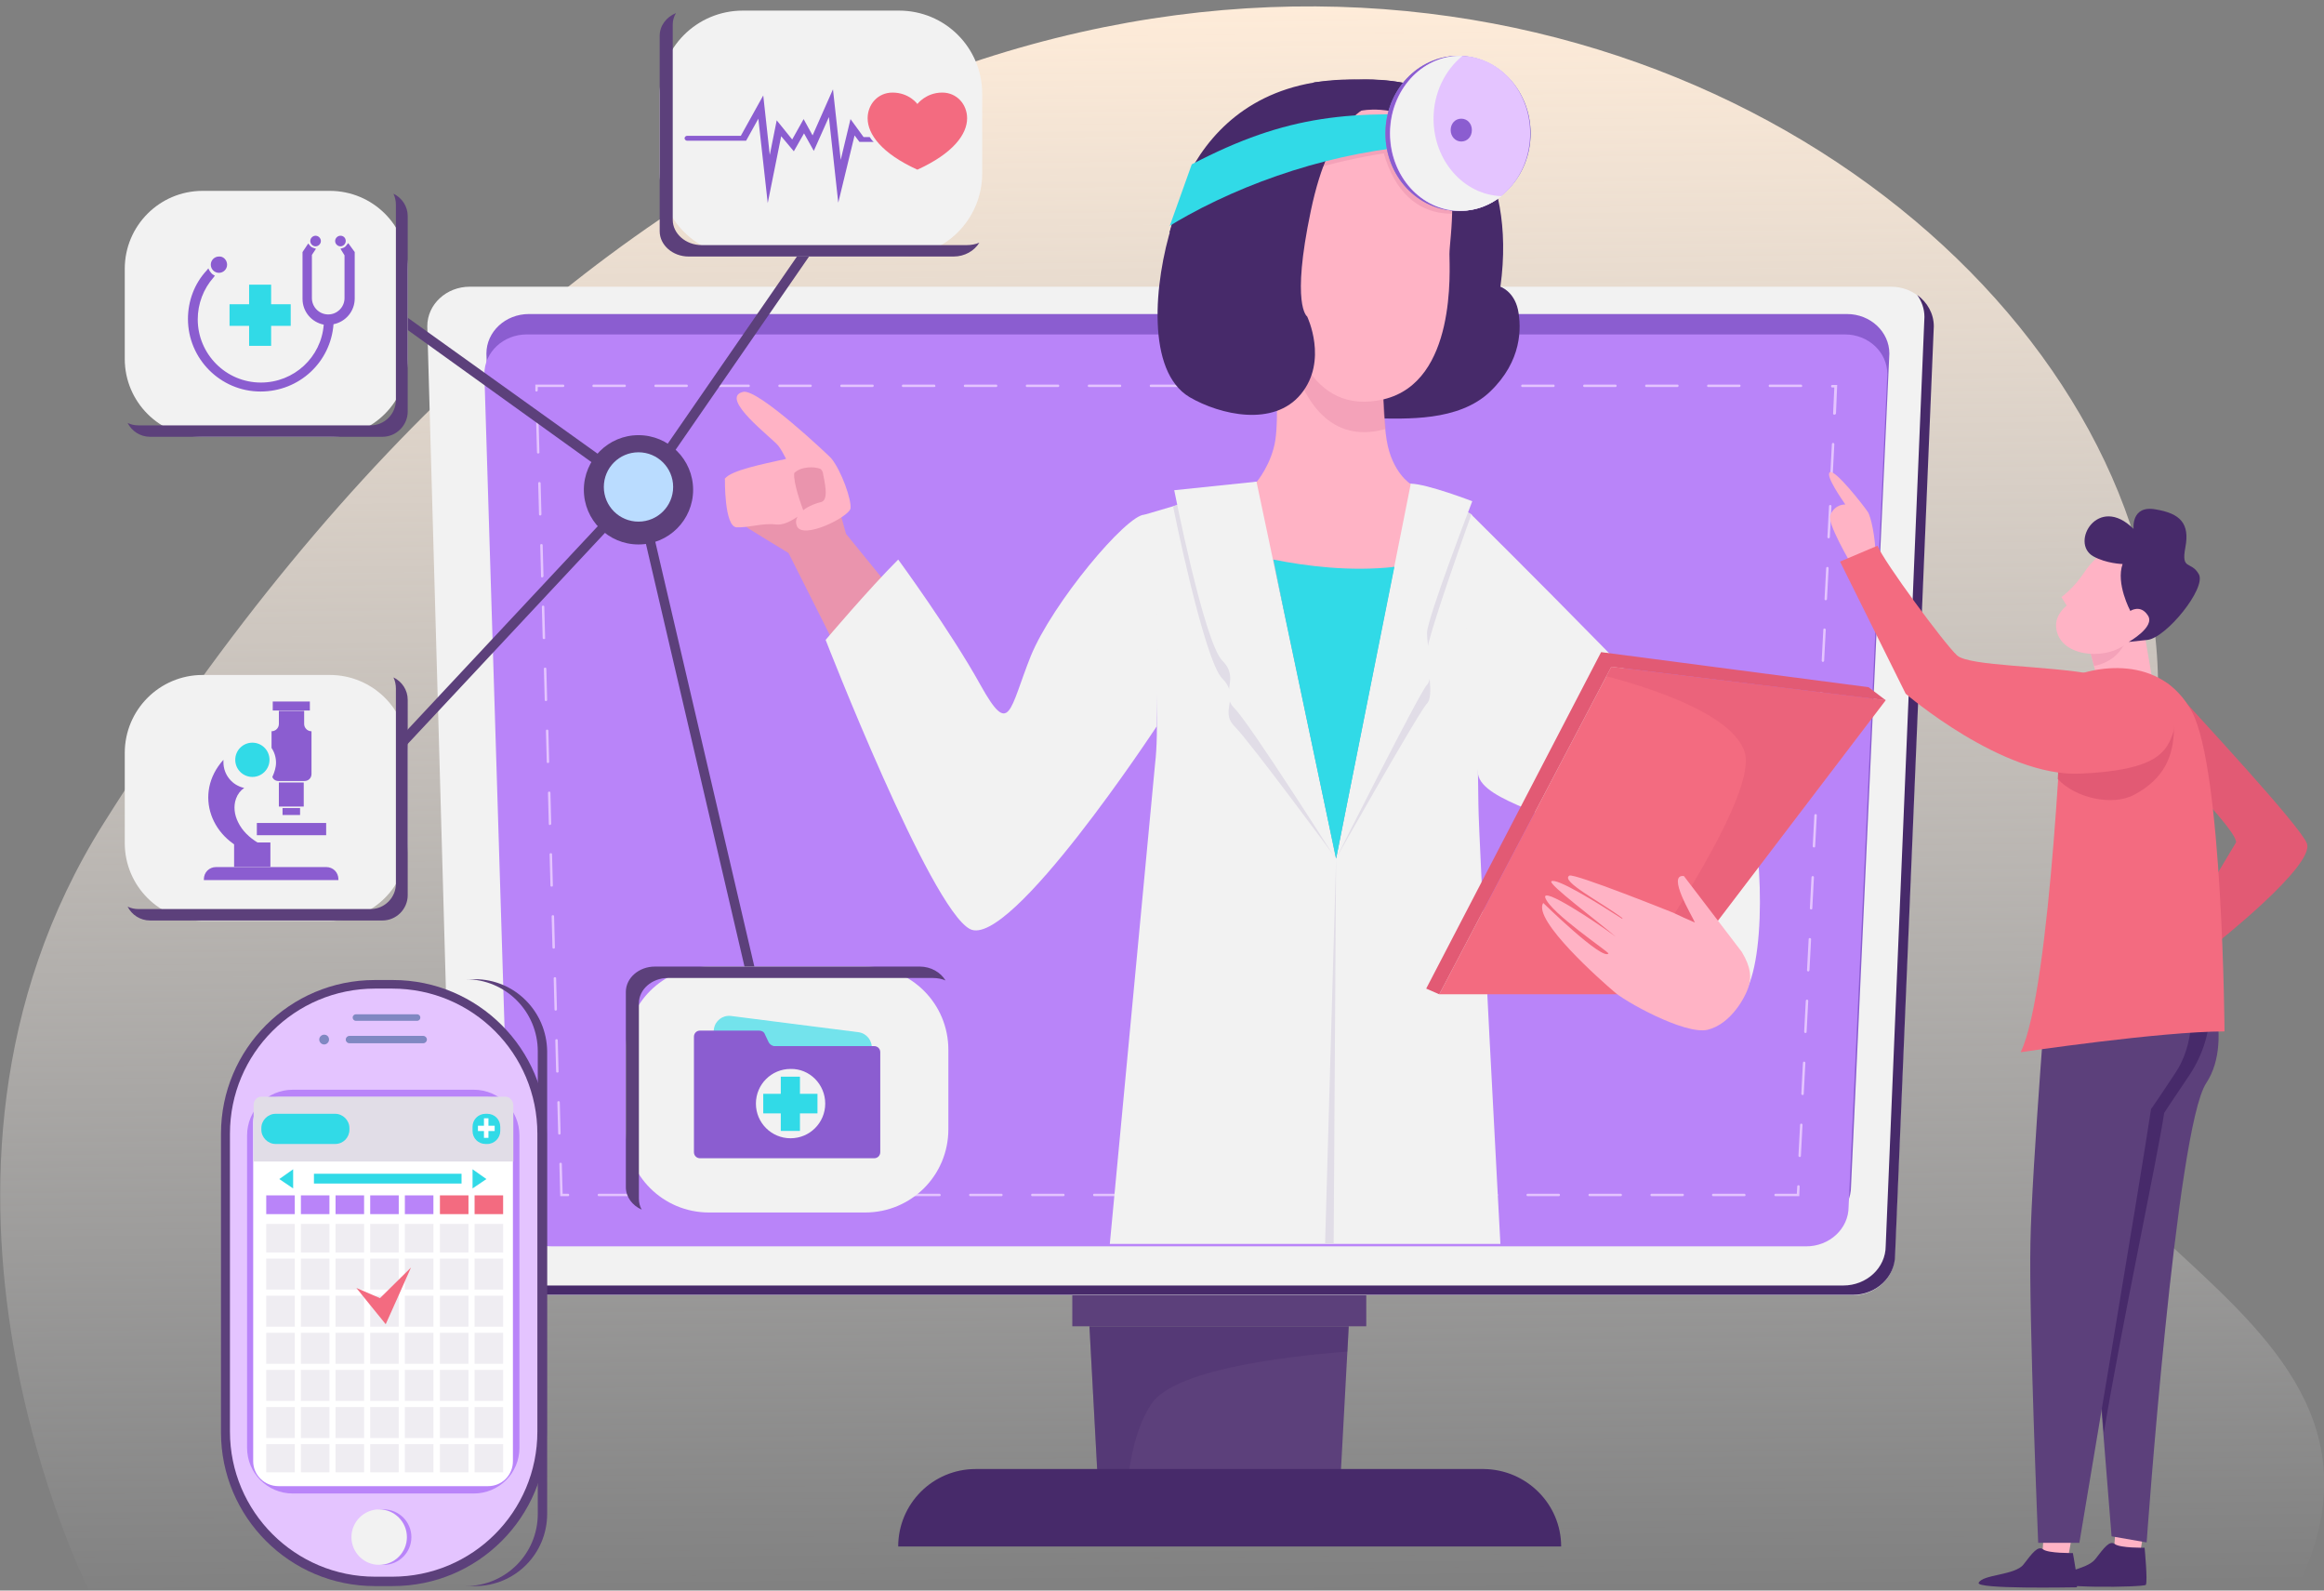 <?xml version="1.0" encoding="utf-8"?>
<!-- Generator: Adobe Illustrator 22.0.0, SVG Export Plug-In . SVG Version: 6.00 Build 0)  -->
<svg version="1.1" id="Layer_1" xmlns="http://www.w3.org/2000/svg" xmlns:xlink="http://www.w3.org/1999/xlink" x="0px" y="0px"
	 viewBox="0 0 570 390" style="enable-background:new 0 0 570 390;" xml:space="preserve">
<rect x="0" y="0" width="570" height="390" fill="#808080" stroke="none"/>
<style type="text/css">
	.st0{fill:url(#Path_4271_1_);}
	.st1{fill:#F2F2F2;}
	.st2{fill:#472A6A;}
	.st3{fill:#8B5DD0;}
	.st4{fill:#B984F9;}
	.st5{fill:#E4C4FF;}
	.st6{fill:#E1DDE7;}
	.st7{fill:#5C407B;}
	.st8{opacity:0.28;fill:#472A6A;}
	.st9{fill:#EA94AD;}
	.st10{fill:#FFB3C5;}
	.st11{fill:#31DAE7;}
	.st12{opacity:0.53;fill:#EA94AD;}
	.st13{fill:#8792CE;}
	.st14{fill:#EAE9F3;}
	.st15{fill:#BADCFF;}
	.st16{fill:#F36B80;}
	.st17{opacity:0.66;fill:#31DAE7;}
	.st18{opacity:0.44;fill:#E25A74;}
	.st19{fill:#E25A74;}
	.st20{fill:#8088C2;}
	.st21{fill:#FFFFFF;}
	.st22{opacity:0.5;fill:#E1DDE7;}
</style>
<g id="Group_4522" transform="translate(-216 -92.291)">
	
		<linearGradient id="Path_4271_1_" gradientUnits="userSpaceOnUse" x1="-456.315" y1="798.477" x2="-456.331" y2="799.477" gradientTransform="matrix(569.999 0 0 -390 260601.438 311890.219)">
		<stop  offset="0" style="stop-color:#FFFFFF;stop-opacity:0"/>
		<stop  offset="1" style="stop-color:#FFECD9"/>
	</linearGradient>
	<path id="Path_4271" class="st0" d="M238.5,483.7c0,0-52.4-101.6,2.9-189.5c238.8-379.6,589.8-132.5,484.8,30.4
		c-43.3,67.2,93,81.7,52.1,159.3L238.5,483.7z"/>
</g>
<g>
	<path class="st1" d="M454.4,317.6H121.6c-5.8,0-10.4-4.4-10.4-9.7L104.8,80c0-5.4,4.7-9.7,10.4-9.7h348.6c5.8,0,10.4,4.4,10.4,9.7
		l-9.5,227.8C464.8,313.2,460.1,317.6,454.4,317.6z"/>
	<path class="st2" d="M470.2,72.3c1.1,1.5,1.8,3.4,1.8,5.4l-9.5,227.8c0,5.4-4.7,9.7-10.4,9.7H119.3c-2.4,0-4.6-0.8-6.4-2
		c1.9,2.6,5.1,4.3,8.7,4.3h332.8c5.8,0,10.4-4.4,10.4-9.7L474.3,80C474.3,76.9,472.7,74.1,470.2,72.3z"/>
	<path class="st3" d="M125.6,290.9l-6.3-204.2c0-5.4,4.7-9.7,10.4-9.7H453c5.8,0,10.4,4.4,10.4,9.7L454,290.9
		c0,5.4-4.7,9.7-10.4,9.7H136C130.3,300.7,125.6,296.3,125.6,290.9z"/>
	<path class="st4" d="M125.1,295.9l-6.3-204.2c0-5.4,4.7-9.7,10.4-9.7h323.3c5.8,0,10.4,4.4,10.4,9.7l-9.5,204.2
		c0,5.4-4.7,9.7-10.4,9.7H135.5C129.8,305.7,125.1,301.3,125.1,295.9z"/>
	<g>
		<path class="st5" d="M441.3,293.3h-5.8c-0.2,0-0.3-0.1-0.3-0.3c0-0.2,0.1-0.3,0.3-0.3h5.2l0.1-1.8c0-0.2,0.2-0.3,0.3-0.3
			c0.2,0,0.3,0.2,0.3,0.3L441.3,293.3z M427.8,293.3h-7.6c-0.2,0-0.3-0.1-0.3-0.3c0-0.2,0.1-0.3,0.3-0.3h7.6c0.2,0,0.3,0.1,0.3,0.3
			C428.2,293.2,428,293.3,427.8,293.3z M412.7,293.3h-7.6c-0.2,0-0.3-0.1-0.3-0.3c0-0.2,0.1-0.3,0.3-0.3h7.6c0.2,0,0.3,0.1,0.3,0.3
			C413,293.2,412.8,293.3,412.7,293.3z M397.5,293.3h-7.6c-0.2,0-0.3-0.1-0.3-0.3c0-0.2,0.1-0.3,0.3-0.3h7.6c0.2,0,0.3,0.1,0.3,0.3
			C397.8,293.2,397.7,293.3,397.5,293.3z M382.3,293.3h-7.6c-0.2,0-0.3-0.1-0.3-0.3c0-0.2,0.1-0.3,0.3-0.3h7.6
			c0.2,0,0.3,0.1,0.3,0.3C382.6,293.2,382.5,293.3,382.3,293.3z M367.1,293.3h-7.6c-0.2,0-0.3-0.1-0.3-0.3c0-0.2,0.1-0.3,0.3-0.3
			h7.6c0.2,0,0.3,0.1,0.3,0.3C367.4,293.2,367.3,293.3,367.1,293.3z M351.9,293.3h-7.6c-0.2,0-0.3-0.1-0.3-0.3
			c0-0.2,0.1-0.3,0.3-0.3h7.6c0.2,0,0.3,0.1,0.3,0.3C352.2,293.2,352.1,293.3,351.9,293.3z M336.7,293.3h-7.6
			c-0.2,0-0.3-0.1-0.3-0.3c0-0.2,0.1-0.3,0.3-0.3h7.6c0.2,0,0.3,0.1,0.3,0.3C337,293.2,336.9,293.3,336.7,293.3z M321.5,293.3H314
			c-0.2,0-0.3-0.1-0.3-0.3c0-0.2,0.1-0.3,0.3-0.3h7.6c0.2,0,0.3,0.1,0.3,0.3C321.9,293.2,321.7,293.3,321.5,293.3z M306.4,293.3
			h-7.6c-0.2,0-0.3-0.1-0.3-0.3c0-0.2,0.1-0.3,0.3-0.3h7.6c0.2,0,0.3,0.1,0.3,0.3C306.7,293.2,306.5,293.3,306.4,293.3z
			 M291.2,293.3h-7.6c-0.2,0-0.3-0.1-0.3-0.3c0-0.2,0.1-0.3,0.3-0.3h7.6c0.2,0,0.3,0.1,0.3,0.3C291.5,293.2,291.4,293.3,291.2,293.3
			z M276,293.3h-7.6c-0.2,0-0.3-0.1-0.3-0.3c0-0.2,0.1-0.3,0.3-0.3h7.6c0.2,0,0.3,0.1,0.3,0.3C276.3,293.2,276.2,293.3,276,293.3z
			 M260.8,293.3h-7.6c-0.2,0-0.3-0.1-0.3-0.3c0-0.2,0.1-0.3,0.3-0.3h7.6c0.2,0,0.3,0.1,0.3,0.3C261.1,293.2,261,293.3,260.8,293.3z
			 M245.6,293.3H238c-0.2,0-0.3-0.1-0.3-0.3c0-0.2,0.1-0.3,0.3-0.3h7.6c0.2,0,0.3,0.1,0.3,0.3C245.9,293.2,245.8,293.3,245.6,293.3z
			 M230.4,293.3h-7.6c-0.2,0-0.3-0.1-0.3-0.3c0-0.2,0.1-0.3,0.3-0.3h7.6c0.2,0,0.3,0.1,0.3,0.3C230.8,293.2,230.6,293.3,230.4,293.3
			z M215.2,293.3h-7.6c-0.2,0-0.3-0.1-0.3-0.3c0-0.2,0.1-0.3,0.3-0.3h7.6c0.2,0,0.3,0.1,0.3,0.3
			C215.6,293.2,215.4,293.3,215.2,293.3z M200.1,293.3h-7.6c-0.2,0-0.3-0.1-0.3-0.3c0-0.2,0.1-0.3,0.3-0.3h7.6
			c0.2,0,0.3,0.1,0.3,0.3C200.4,293.2,200.2,293.3,200.1,293.3z M184.9,293.3h-7.6c-0.2,0-0.3-0.1-0.3-0.3c0-0.2,0.1-0.3,0.3-0.3
			h7.6c0.2,0,0.3,0.1,0.3,0.3C185.2,293.2,185.1,293.3,184.9,293.3z M169.7,293.3h-7.6c-0.2,0-0.3-0.1-0.3-0.3
			c0-0.2,0.1-0.3,0.3-0.3h7.6c0.2,0,0.3,0.1,0.3,0.3C170,293.2,169.9,293.3,169.7,293.3z M154.5,293.3h-7.6c-0.2,0-0.3-0.1-0.3-0.3
			c0-0.2,0.1-0.3,0.3-0.3h7.6c0.2,0,0.3,0.1,0.3,0.3C154.8,293.2,154.7,293.3,154.5,293.3z M139.3,293.3h-1.9l-0.2-7.9
			c0-0.2,0.1-0.3,0.3-0.3c0.2,0,0.3,0.1,0.3,0.3l0.2,7.3h1.3c0.2,0,0.3,0.1,0.3,0.3C139.6,293.2,139.5,293.3,139.3,293.3z
			 M441.4,283.7C441.4,283.7,441.4,283.7,441.4,283.7c-0.2,0-0.3-0.2-0.3-0.3l0.4-7.6c0-0.2,0.2-0.3,0.3-0.3c0.2,0,0.3,0.2,0.3,0.3
			l-0.4,7.6C441.7,283.6,441.6,283.7,441.4,283.7z M137.2,278.2c-0.2,0-0.3-0.1-0.3-0.3l-0.2-7.6c0-0.2,0.1-0.3,0.3-0.3
			c0.2,0,0.3,0.1,0.3,0.3l0.2,7.6C137.5,278,137.4,278.2,137.2,278.2C137.2,278.2,137.2,278.2,137.2,278.2z M442.1,268.5
			C442.1,268.5,442.1,268.5,442.1,268.5c-0.2,0-0.3-0.2-0.3-0.3l0.4-7.6c0-0.2,0.2-0.3,0.3-0.3c0.2,0,0.3,0.2,0.3,0.3l-0.4,7.6
			C442.4,268.4,442.3,268.5,442.1,268.5z M136.7,263c-0.2,0-0.3-0.1-0.3-0.3l-0.2-7.6c0-0.2,0.1-0.3,0.3-0.3c0.2,0,0.3,0.1,0.3,0.3
			l0.2,7.6C137.1,262.8,136.9,263,136.7,263C136.7,263,136.7,263,136.7,263z M442.8,253.3C442.8,253.3,442.8,253.3,442.8,253.3
			c-0.2,0-0.3-0.2-0.3-0.3l0.4-7.6c0-0.2,0.2-0.3,0.3-0.3c0.2,0,0.3,0.2,0.3,0.3l-0.4,7.6C443.1,253.2,443,253.3,442.8,253.3z
			 M136.3,247.8c-0.2,0-0.3-0.1-0.3-0.3l-0.2-7.6c0-0.2,0.1-0.3,0.3-0.3c0.2,0,0.3,0.1,0.3,0.3l0.2,7.6
			C136.6,247.6,136.5,247.8,136.3,247.8C136.3,247.8,136.3,247.8,136.3,247.8z M443.5,238.2C443.5,238.2,443.5,238.2,443.5,238.2
			c-0.2,0-0.3-0.2-0.3-0.3l0.4-7.6c0-0.2,0.1-0.3,0.3-0.3c0.2,0,0.3,0.2,0.3,0.3l-0.4,7.6C443.8,238,443.7,238.2,443.5,238.2z
			 M135.8,232.6c-0.2,0-0.3-0.1-0.3-0.3l-0.2-7.6c0-0.2,0.1-0.3,0.3-0.3c0.2,0,0.3,0.1,0.3,0.3l0.2,7.6
			C136.1,232.5,136,232.6,135.8,232.6C135.8,232.6,135.8,232.6,135.8,232.6z M444.2,223C444.2,223,444.2,223,444.2,223
			c-0.2,0-0.3-0.2-0.3-0.3l0.4-7.6c0-0.2,0.2-0.3,0.3-0.3c0.2,0,0.3,0.2,0.3,0.3l-0.4,7.6C444.5,222.9,444.4,223,444.2,223z
			 M135.3,217.4c-0.2,0-0.3-0.1-0.3-0.3l-0.2-7.6c0-0.2,0.1-0.3,0.3-0.3c0.2,0,0.3,0.1,0.3,0.3l0.2,7.6
			C135.6,217.3,135.5,217.4,135.3,217.4C135.3,217.4,135.3,217.4,135.3,217.4z M444.9,207.8C444.9,207.8,444.9,207.8,444.9,207.8
			c-0.2,0-0.3-0.2-0.3-0.3l0.4-7.6c0-0.2,0.2-0.3,0.3-0.3c0.2,0,0.3,0.2,0.3,0.3l-0.4,7.6C445.2,207.7,445.1,207.8,444.9,207.8z
			 M134.9,202.3c-0.2,0-0.3-0.1-0.3-0.3l-0.2-7.6c0-0.2,0.1-0.3,0.3-0.3c0.2,0,0.3,0.1,0.3,0.3l0.2,7.6
			C135.2,202.1,135,202.3,134.9,202.3C134.9,202.3,134.9,202.3,134.9,202.3z M445.6,192.7C445.6,192.7,445.6,192.7,445.6,192.7
			c-0.2,0-0.3-0.2-0.3-0.3l0.4-7.6c0-0.2,0.2-0.3,0.3-0.3c0.2,0,0.3,0.2,0.3,0.3l-0.4,7.6C446,192.5,445.8,192.7,445.6,192.7z
			 M134.4,187.1c-0.2,0-0.3-0.1-0.3-0.3l-0.2-7.6c0-0.2,0.1-0.3,0.3-0.3c0.2,0,0.3,0.1,0.3,0.3l0.2,7.6
			C134.7,186.9,134.6,187.1,134.4,187.1C134.4,187.1,134.4,187.1,134.4,187.1z M446.3,177.5C446.3,177.5,446.3,177.5,446.3,177.5
			c-0.2,0-0.3-0.2-0.3-0.3l0.4-7.6c0-0.2,0.2-0.3,0.3-0.3c0.2,0,0.3,0.2,0.3,0.3l-0.4,7.6C446.7,177.4,446.5,177.5,446.3,177.5z
			 M133.9,171.9c-0.2,0-0.3-0.1-0.3-0.3l-0.2-7.6c0-0.2,0.1-0.3,0.3-0.3c0.2,0,0.3,0.1,0.3,0.3l0.2,7.6
			C134.2,171.8,134.1,171.9,133.9,171.9C133.9,171.9,133.9,171.9,133.9,171.9z M447.1,162.3C447.1,162.3,447,162.3,447.1,162.3
			c-0.2,0-0.3-0.2-0.3-0.3l0.4-7.6c0-0.2,0.1-0.3,0.3-0.3c0.2,0,0.3,0.2,0.3,0.3l-0.4,7.6C447.4,162.2,447.2,162.3,447.1,162.3z
			 M133.4,156.7c-0.2,0-0.3-0.1-0.3-0.3l-0.2-7.6c0-0.2,0.1-0.3,0.3-0.3c0.2,0,0.3,0.1,0.3,0.3l0.2,7.6
			C133.8,156.6,133.6,156.7,133.4,156.7C133.5,156.7,133.4,156.7,133.4,156.7z M447.8,147.2C447.8,147.2,447.8,147.2,447.8,147.2
			c-0.2,0-0.3-0.2-0.3-0.3l0.4-7.6c0-0.2,0.2-0.3,0.3-0.3c0.2,0,0.3,0.2,0.3,0.3l-0.4,7.6C448.1,147,447.9,147.2,447.8,147.2z
			 M133,141.6c-0.2,0-0.3-0.1-0.3-0.3l-0.2-7.6c0-0.2,0.1-0.3,0.3-0.3c0.2,0,0.3,0.1,0.3,0.3l0.2,7.6
			C133.3,141.4,133.2,141.5,133,141.6C133,141.6,133,141.6,133,141.6z M448.5,132C448.5,132,448.5,132,448.5,132
			c-0.2,0-0.3-0.2-0.3-0.3l0.4-7.6c0-0.2,0.2-0.3,0.3-0.3c0.2,0,0.3,0.2,0.3,0.3l-0.4,7.6C448.8,131.9,448.6,132,448.5,132z
			 M132.5,126.4c-0.2,0-0.3-0.1-0.3-0.3l-0.2-7.6c0-0.2,0.1-0.3,0.3-0.3c0.2,0,0.3,0.1,0.3,0.3l0.2,7.6
			C132.8,126.2,132.7,126.4,132.5,126.4C132.5,126.4,132.5,126.4,132.5,126.4z M449.2,116.8C449.2,116.8,449.2,116.8,449.2,116.8
			c-0.2,0-0.3-0.2-0.3-0.3l0.4-7.6c0-0.2,0.2-0.3,0.3-0.3c0.2,0,0.3,0.2,0.3,0.3l-0.4,7.6C449.5,116.7,449.3,116.8,449.2,116.8z
			 M132,111.2c-0.2,0-0.3-0.1-0.3-0.3l-0.2-7.6c0-0.2,0.1-0.3,0.3-0.3c0.2,0,0.3,0.1,0.3,0.3l0.2,7.6
			C132.4,111,132.2,111.2,132,111.2C132,111.2,132,111.2,132,111.2z M449.9,101.7C449.9,101.7,449.9,101.7,449.9,101.7
			c-0.2,0-0.3-0.2-0.3-0.3l0.3-6.4h-0.5c-0.2,0-0.3-0.1-0.3-0.3c0-0.2,0.1-0.3,0.3-0.3h1.2l-0.3,7.1
			C450.2,101.5,450,101.7,449.9,101.7z M131.6,96c-0.2,0-0.3-0.1-0.3-0.3l0-1.4h6.8c0.2,0,0.3,0.1,0.3,0.3c0,0.2-0.1,0.3-0.3,0.3
			h-6.2l0,0.8C131.9,95.9,131.7,96,131.6,96C131.6,96,131.6,96,131.6,96z M441.7,94.9h-7.6c-0.2,0-0.3-0.1-0.3-0.3
			c0-0.2,0.1-0.3,0.3-0.3h7.6c0.2,0,0.3,0.1,0.3,0.3C442.1,94.8,441.9,94.9,441.7,94.9z M426.6,94.9H419c-0.2,0-0.3-0.1-0.3-0.3
			c0-0.2,0.1-0.3,0.3-0.3h7.6c0.2,0,0.3,0.1,0.3,0.3C426.9,94.8,426.7,94.9,426.6,94.9z M411.4,94.9h-7.6c-0.2,0-0.3-0.1-0.3-0.3
			c0-0.2,0.1-0.3,0.3-0.3h7.6c0.2,0,0.3,0.1,0.3,0.3C411.7,94.8,411.5,94.9,411.4,94.9z M396.2,94.9h-7.6c-0.2,0-0.3-0.1-0.3-0.3
			c0-0.2,0.1-0.3,0.3-0.3h7.6c0.2,0,0.3,0.1,0.3,0.3C396.5,94.8,396.4,94.9,396.2,94.9z M381,94.9h-7.6c-0.2,0-0.3-0.1-0.3-0.3
			c0-0.2,0.1-0.3,0.3-0.3h7.6c0.2,0,0.3,0.1,0.3,0.3C381.3,94.8,381.2,94.9,381,94.9z M365.8,94.9h-7.6c-0.2,0-0.3-0.1-0.3-0.3
			c0-0.2,0.1-0.3,0.3-0.3h7.6c0.2,0,0.3,0.1,0.3,0.3C366.1,94.8,366,94.9,365.8,94.9z M350.6,94.9H343c-0.2,0-0.3-0.1-0.3-0.3
			c0-0.2,0.1-0.3,0.3-0.3h7.6c0.2,0,0.3,0.1,0.3,0.3C350.9,94.8,350.8,94.9,350.6,94.9z M335.4,94.9h-7.6c-0.2,0-0.3-0.1-0.3-0.3
			c0-0.2,0.1-0.3,0.3-0.3h7.6c0.2,0,0.3,0.1,0.3,0.3C335.8,94.8,335.6,94.9,335.4,94.9z M320.3,94.9h-7.6c-0.2,0-0.3-0.1-0.3-0.3
			c0-0.2,0.1-0.3,0.3-0.3h7.6c0.2,0,0.3,0.1,0.3,0.3C320.6,94.8,320.4,94.9,320.3,94.9z M305.1,94.9h-7.6c-0.2,0-0.3-0.1-0.3-0.3
			c0-0.2,0.1-0.3,0.3-0.3h7.6c0.2,0,0.3,0.1,0.3,0.3C305.4,94.8,305.2,94.9,305.1,94.9z M289.9,94.9h-7.6c-0.2,0-0.3-0.1-0.3-0.3
			c0-0.2,0.1-0.3,0.3-0.3h7.6c0.2,0,0.3,0.1,0.3,0.3C290.2,94.8,290.1,94.9,289.9,94.9z M274.7,94.9h-7.6c-0.2,0-0.3-0.1-0.3-0.3
			c0-0.2,0.1-0.3,0.3-0.3h7.6c0.2,0,0.3,0.1,0.3,0.3C275,94.8,274.9,94.9,274.7,94.9z M259.5,94.9h-7.6c-0.2,0-0.3-0.1-0.3-0.3
			c0-0.2,0.1-0.3,0.3-0.3h7.6c0.2,0,0.3,0.1,0.3,0.3C259.8,94.8,259.7,94.9,259.5,94.9z M244.3,94.9h-7.6c-0.2,0-0.3-0.1-0.3-0.3
			c0-0.2,0.1-0.3,0.3-0.3h7.6c0.2,0,0.3,0.1,0.3,0.3C244.6,94.8,244.5,94.9,244.3,94.9z M229.1,94.9h-7.6c-0.2,0-0.3-0.1-0.3-0.3
			c0-0.2,0.1-0.3,0.3-0.3h7.6c0.2,0,0.3,0.1,0.3,0.3C229.5,94.8,229.3,94.9,229.1,94.9z M214,94.9h-7.6c-0.2,0-0.3-0.1-0.3-0.3
			c0-0.2,0.1-0.3,0.3-0.3h7.6c0.2,0,0.3,0.1,0.3,0.3C214.3,94.8,214.1,94.9,214,94.9z M198.8,94.9h-7.6c-0.2,0-0.3-0.1-0.3-0.3
			c0-0.2,0.1-0.3,0.3-0.3h7.6c0.2,0,0.3,0.1,0.3,0.3C199.1,94.8,198.9,94.9,198.8,94.9z M183.6,94.9H176c-0.2,0-0.3-0.1-0.3-0.3
			c0-0.2,0.1-0.3,0.3-0.3h7.6c0.2,0,0.3,0.1,0.3,0.3C183.9,94.8,183.8,94.9,183.6,94.9z M168.4,94.9h-7.6c-0.2,0-0.3-0.1-0.3-0.3
			c0-0.2,0.1-0.3,0.3-0.3h7.6c0.2,0,0.3,0.1,0.3,0.3C168.7,94.8,168.6,94.9,168.4,94.9z M153.2,94.9h-7.6c-0.2,0-0.3-0.1-0.3-0.3
			c0-0.2,0.1-0.3,0.3-0.3h7.6c0.2,0,0.3,0.1,0.3,0.3C153.5,94.8,153.4,94.9,153.2,94.9z"/>
	</g>
	<path class="st1" d="M280.7,126.2c0,0,4.5,45.6,2.6,61.1l-11.1,117.7H368c0,0-5.4-100.3-5.4-107.9c0-7.6-1.6-70.9-1.6-70.9l-15-7.6
		l-37.8-0.5L280.7,126.2z"/>
	<g>
		<path class="st6" d="M306.6,118.8l-18.9,5.3c0,0,7.6,37.8,12.1,42.3c4.5,4.5-0.8,7.9,3,11.7c3.8,3.8,24.8,32.3,24.8,32.3
			L306.6,118.8z"/>
		<path class="st6" d="M347,120.1l-19.3,90.4c0,0,20.5-36.3,22.3-38c1.8-1.8,0-9.2,0-12.7s10.9-33.7,10.9-33.7
			S350.9,120.1,347,120.1z"/>
	</g>
	<g>
		<path class="st1" d="M308.2,118.1l-20.2,2.1c0,0,7.3,37.2,11.8,41.8c4.5,4.5-0.8,7.9,3,11.7c3.8,3.8,24.8,36.9,24.8,36.9
			L308.2,118.1z"/>
		<path class="st1" d="M346,118.6l-18.3,91.9c0,0,20.5-40.8,22.3-42.6c1.8-1.8,0-9.2,0-12.7c0-3.5,11.1-32.3,11.1-32.3
			S349.9,118.6,346,118.6z"/>
	</g>
	<polygon class="st6" points="325,304.9 327.7,210.5 327.1,304.9 	"/>
	<rect x="263" y="317.6" class="st7" width="72.1" height="7.6"/>
	<polygon class="st7" points="328.9,360.3 269.1,360.3 267.2,325.2 330.8,325.2 	"/>
	<path class="st8" d="M330.8,325.2h-63.6l1.9,35.1h7.9c0.8-5.5,2.3-11.3,5.3-15.9c5.3-8.4,31.6-11.7,48.2-13L330.8,325.2z"/>
	<path class="st2" d="M382.9,379.2H220.3l0,0c0-10.5,8.5-19,19-19h124.6C374.4,360.3,382.9,368.8,382.9,379.2L382.9,379.2z"/>
	<path class="st9" d="M207.5,130.9l-5.5-19.8l-24.3,6.2c0,0,3.5,10.8,5.9,12.3c1.8,1.1,7.1,4.4,9.8,6l0,0l21.7,43.1l15.6-19.3
		L207.5,130.9z"/>
	<path class="st2" d="M322.3,20.2c0,0,18.5-2.3,26.4,1.5c7.9,3.8,23.4,19,19.3,48.6c0,0,3.3,1.1,4.3,5.6c0.9,4.5,1,12.6-6.8,20.1
		c-7.8,7.5-21,6.6-27.8,6.6s-25.9-5.7-30.8-16.3C301.9,75.7,322.3,20.2,322.3,20.2z"/>
	<path class="st2" d="M331.2,24.5c-5-0.5-9.1,1.8-12.4,5.6c-4.2,12.4-10.9,33.5-12.5,46.6c0.7,5.2,2.4,10.5,4.9,14.6
		c0.4,0.7,0.9,1.4,1.4,2.1c6.6,5.2,16.2,8.3,22.1,9.1c18.4-2.5,23.6-19.5,23.2-38.3c-0.1-5.1,3.5-20.8-4.3-31
		C348.4,26.2,339.3,23.7,331.2,24.5z"/>
	<path class="st10" d="M312.8,89.2c0,0,0.9,12.8,0,18.7c-0.9,5.9-4.6,10.3-4.6,10.3l19.5,92.4l18.3-91.9c0,0-4.6-2.8-5.9-10.8
		c-1.3-8-1.3-28.5-1.3-28.5L312.8,89.2z"/>
	<path class="st11" d="M327.7,210.5l14.3-71.5c-10.9,1.2-21.7-0.2-29.7-1.8L327.7,210.5z"/>
	<path class="st11" d="M341.9,139c-0.1,0-0.2,0-0.3,0c-3.6,14.6-11.7,47-14.5,49.8c-2.7,2.7-10.8-33-14.9-51.7c0,0,0,0,0,0
		l15.5,73.4L341.9,139z"/>
	<path class="st12" d="M316.9,87.6c2.8,10.9,9.6,21.1,22.5,17.7c0.2,0,0.3-0.1,0.5-0.1c-1-9.1-0.9-25.9-0.9-25.9L316.9,87.6z"/>
	<path class="st10" d="M334.8,27c0,0,11.2-1.7,17.4,7.3c6.2,9,3.3,24.2,3.3,28c0,3.8,1.8,31.3-16.1,35.6c-18,4.3-24-15.3-24-27.2
		S319.7,28.5,334.8,27z"/>
	<path class="st12" d="M322.4,37.6c-0.6,1.4-1.2,2.8-1.8,4.3c6.2-1.9,12.5-3.3,18.8-4.3c2.5,8.8,7.9,14.8,16.7,14.8
		c0.1-3.5-0.1-7.4-1-11.1C344.8,37.1,333.2,31,322.4,37.6z"/>
	<path class="st10" d="M203.9,112.4c-0.2-0.3-18.2-17.4-21.7-16.3c-5.9,1.5,7.2,11.3,8.7,13.2c0.7,0.9,1.3,2.1,1.9,3.2
		c-0.5,0.1-0.9,0.3-1.3,0.3c-3.4,0.8-12.4,2.5-13.7,4.6c0,0-0.2,11.8,2.9,11.9c3.1,0.1,6.3-1.1,9.6-0.7c1.7,0.2,3.4-0.7,4.7-1.5
		c0.2-0.1,0.4-0.3,0.6-0.4c-0.4,0.7-0.5,1.5-0.1,2.4c1.6,3.2,12.6-2.3,13.1-4.4C208.9,122.6,206.4,115.5,203.9,112.4z M201.4,123.1
		c-1,0.2-3,0.9-4.4,2c-0.4-1.1-2.5-6.8-2.2-9.1c0,0,0,0,0,0c1.5-1.6,4.9-1.7,6.5-1l0,0c0.2,0.2,0.4,0.5,0.5,0.8
		C202.2,118,203.4,122.6,201.4,123.1z"/>
	<path class="st1" d="M202.5,156.9c0,0,25.6,65.8,35.4,70.9c9.8,5.1,45.8-49.7,45.8-49.7s1.4-51.9-3-51.9
		c-4.4,0-22.6,21.7-27.9,34.7c-5.3,13.3-5.1,20-12.3,7.1c-7.3-13.2-20.2-30.8-20.2-30.8C213,144.5,202.5,156.9,202.5,156.9z"/>
	<path class="st2" d="M348.7,21.8c0,0-6.3-0.8-10.1,2.2c-3.8,3-12.2,4.4-17.1,27.7c-4.9,23.3-0.9,25.9-0.9,25.9s5.2,10.8-1.5,19
		c-6.7,8.2-19.9,5.1-27.3,0.8c-10.7-6.3-8.8-28.1-4.3-42.4c0.6-2,0.9-3.2,1.7-4.8c1.4-3.2,1.9-6.9,3.9-10.3
		c6.6-10.9,18.7-20.9,40.1-20.4C333.2,19.5,342.8,19,348.7,21.8z"/>
	<g>
		<path class="st2" d="M289.6,48.4c-1.3,4-1.1,3.4-2.2,6.6c-0.2,0.7-0.4,1.4-0.6,2.1c4.2-2.4,5-3.1,9.8-5.6
			c8.8-4.5,18.3-8.1,27.9-10.7c0.2-0.5,0.4-1,0.6-1.5C312.8,40.5,300.5,42.7,289.6,48.4z"/>
	</g>
	<path class="st11" d="M292.3,40.3c23.5-12.3,39.2-13.4,66.1-11.6v6.5c-22.6,0.1-44.9,6.2-63.7,15.8c-5,2.6-7.7,4.3-7.8,4.4
		L292.3,40.3z"/>
	<ellipse class="st13" cx="357.6" cy="32.7" rx="17.8" ry="19"/>
	<ellipse class="st14" cx="358.1" cy="32.7" rx="17.2" ry="19"/>
	<g>
		<ellipse class="st3" cx="357.6" cy="32.7" rx="17.8" ry="19"/>
		<ellipse class="st5" cx="358.1" cy="32.7" rx="17.2" ry="19"/>
		<path class="st1" d="M351.6,29.1c0-6.3,2.8-11.9,7.1-15.4c-0.2,0-0.3,0-0.5,0c-9.5,0-17.2,8.5-17.2,19c0,10.5,7.7,19,17.2,19
			c3.8,0,7.3-1.4,10.1-3.6C359,47.8,351.6,39.4,351.6,29.1z"/>
	</g>
	<path class="st3" d="M361,31.9c0,1.6-1.1,2.8-2.6,2.8s-2.6-1.3-2.6-2.8c0-1.6,1.1-2.8,2.6-2.8S361,30.3,361,31.9z"/>
	<g>
		<path class="st7" d="M159.1,118.9c-0.2,0-0.5-0.1-0.7-0.2c-0.5-0.4-0.7-1.1-0.3-1.7l45.1-65.3c0.4-0.5,1.1-0.7,1.7-0.3
			s0.7,1.1,0.3,1.7l-45.1,65.3C159.9,118.7,159.5,118.9,159.1,118.9z"/>
	</g>
	<g>
		<path class="st7" d="M81.8,201.3c-0.3,0-0.6-0.1-0.8-0.3c-0.5-0.4-0.5-1.2-0.1-1.7l74.8-80c0.4-0.5,1.2-0.5,1.7-0.1
			c0.5,0.4,0.5,1.2,0.1,1.7l-74.8,80C82.4,201.1,82.1,201.3,81.8,201.3z"/>
	</g>
	<g>
		<path class="st7" d="M156.6,121.3c-0.2,0-0.5-0.1-0.7-0.2L95.8,77.9c-0.5-0.4-0.7-1.1-0.3-1.7c0.4-0.5,1.1-0.7,1.7-0.3l60.2,43.1
			c0.5,0.4,0.7,1.1,0.3,1.7C157.4,121.1,157,121.3,156.6,121.3z"/>
	</g>
	<g>
		<path class="st7" d="M188.7,258.9c-0.5,0-1-0.4-1.2-0.9l-32.1-137.6c-0.1-0.6,0.2-1.3,0.9-1.4c0.6-0.1,1.3,0.2,1.4,0.9l32.1,137.6
			c0.1,0.6-0.2,1.3-0.9,1.4C188.9,258.9,188.8,258.9,188.7,258.9z"/>
	</g>
	<path class="st7" d="M170,120.1c0,7.4-6,13.4-13.4,13.4c-7.4,0-13.4-6-13.4-13.4c0-7.4,6-13.4,13.4-13.4
		C164,106.7,170,112.7,170,120.1z"/>
	<path class="st15" d="M165.1,119.4c0,4.7-3.8,8.5-8.5,8.5c-4.7,0-8.5-3.8-8.5-8.5c0-4.7,3.8-8.5,8.5-8.5
		C161.3,110.9,165.1,114.7,165.1,119.4z"/>
	<g>
		<path class="st1" d="M80.9,107.1H49.7c-10.5,0-19.1-8.5-19.1-19.1V65.9c0-10.5,8.5-19.1,19.1-19.1h31.2c10.5,0,19.1,8.5,19.1,19.1
			V88C100,98.5,91.4,107.1,80.9,107.1z"/>
		<path class="st7" d="M96.5,47.5c0.4,0.8,0.6,1.8,0.6,2.7v47.9c0,3.4-2.8,6.2-6.2,6.2H34c-1,0-1.9-0.2-2.7-0.6c1,2,3.1,3.4,5.5,3.4
			h57c3.4,0,6.2-2.8,6.2-6.2V53C100,50.6,98.6,48.5,96.5,47.5z"/>
	</g>
	<g>
		<path class="st1" d="M80.9,225.8H49.7c-10.5,0-19.1-8.5-19.1-19.1v-22.1c0-10.5,8.5-19.1,19.1-19.1h31.2
			c10.5,0,19.1,8.5,19.1,19.1v22.1C100,217.2,91.4,225.8,80.9,225.8z"/>
		<path class="st7" d="M96.5,166.1c0.4,0.8,0.6,1.8,0.6,2.7v47.9c0,3.4-2.8,6.2-6.2,6.2H34c-1,0-1.9-0.2-2.7-0.6
			c1,2,3.1,3.4,5.5,3.4h57c3.4,0,6.2-2.8,6.2-6.2v-47.9C100,169.2,98.6,167.1,96.5,166.1z"/>
	</g>
	<g>
		<path class="st1" d="M182.2,62.9h38.3c11.3,0,20.4-9.1,20.4-20.4V23c0-11.3-9.1-20.4-20.4-20.4h-38.3c-11.3,0-20.4,9.1-20.4,20.4
			v19.5C161.8,53.7,171,62.9,182.2,62.9z"/>
		<path class="st7" d="M165.8,3.2C165.3,4,165,5,165,6v47.9c0,3.4,3.2,6.2,7.1,6.2h65c1.1,0,2.2-0.2,3.1-0.6c-1.2,2-3.6,3.4-6.3,3.4
			h-65c-3.9,0-7.1-2.8-7.1-6.2V8.8C161.8,6.3,163.4,4.2,165.8,3.2z"/>
	</g>
	<g>
		<path class="st1" d="M173.9,237h38.3c11.3,0,20.4,9.1,20.4,20.4v19.5c0,11.3-9.1,20.4-20.4,20.4h-38.3c-11.3,0-20.4-9.1-20.4-20.4
			v-19.5C153.5,246.1,162.6,237,173.9,237z"/>
		<path class="st7" d="M157.4,296.6c-0.5-0.8-0.7-1.8-0.7-2.7V246c0-3.4,3.2-6.2,7.1-6.2h65c1.1,0,2.2,0.2,3.1,0.6
			c-1.2-2-3.6-3.4-6.3-3.4h-65c-3.9,0-7.1,2.8-7.1,6.2v47.9C153.5,293.5,155.1,295.6,157.4,296.6z"/>
	</g>
	<g>
		<path class="st3" d="M55.7,64.9c0,1.1-0.9,2-2,2c-1.1,0-2-0.9-2-2c0-1.1,0.9-2,2-2C54.8,62.8,55.7,63.8,55.7,64.9z"/>
		<path class="st3" d="M78.7,59.1c0,0.7-0.6,1.3-1.3,1.3c-0.7,0-1.3-0.6-1.3-1.3c0-0.7,0.6-1.3,1.3-1.3
			C78.1,57.8,78.7,58.4,78.7,59.1z"/>
		<path class="st3" d="M63.9,96c-9.8,0-17.8-8-17.8-17.8c0-4.4,1.6-8.7,4.6-11.9l0.4-0.5l0.3,0.6c0.2,0.3,0.5,0.7,0.8,0.9l0.5,0.3
			L52.4,68c-2.5,2.8-3.9,6.5-3.9,10.3c0,8.5,6.9,15.5,15.5,15.5c8.1,0,14.8-6.2,15.4-14.2c-3-0.6-5.2-3.2-5.2-6.3V61.8l1.4-2.1
			l0.4,0.5c0.2,0.3,0.6,0.5,0.9,0.6l0.6,0.2l-1,1.5v10.6c0,2.2,1.8,4,4,4c2.2,0,4-1.8,4-4V62.6L83.5,61l0.6-0.2
			c0.4-0.1,0.7-0.4,0.9-0.7l0.4-0.5l1.6,2.2v11.4c0,3.1-2.2,5.7-5.2,6.3C81.1,88.8,73.4,96,63.9,96z"/>
		<path class="st3" d="M84.8,59.1c0,0.7-0.6,1.3-1.3,1.3c-0.7,0-1.3-0.6-1.3-1.3c0-0.7,0.6-1.3,1.3-1.3
			C84.3,57.8,84.8,58.4,84.8,59.1z"/>
		<polygon class="st11" points="71.3,74.6 66.5,74.6 66.5,69.8 61.1,69.8 61.1,74.6 56.3,74.6 56.3,79.9 61.1,79.9 61.1,84.8 
			66.5,84.8 66.5,79.9 71.3,79.9 		"/>
	</g>
	<g>
		<g>
			<path class="st3" d="M213.3,33.6h-1.5l-3.2-4.4l-2.4,10l-1.9-17.3l-5,11.3l-2.2-4l-2.8,5l-3.8-4.7l-1.7,8.5l-1.6-14.6l-5.5,9.9
				h-13.2c-0.3,0-0.6,0.3-0.6,0.6l0,0c0,0.3,0.3,0.6,0.6,0.6H183l3-5.4l2.3,20.7l3.3-16.4l3.1,3.7l2.5-4.4l2.4,4.3l3.7-8.3l2.3,21
				l4-16.5l1.2,1.6h3.5C213.8,34.4,213.6,34,213.3,33.6z"/>
			<path class="st16" d="M225,25.5c0,0,2.1-2.8,6.1-2.8c3.6,0,6.1,2.9,6.1,6.3c0,3.9-3.4,8.6-12.2,12.6c-8.8-4-12.2-8.7-12.2-12.6
				c0-3.4,2.5-6.3,6.1-6.3C223,22.7,225,25.5,225,25.5z"/>
		</g>
	</g>
	<g>
		<path class="st17" d="M207.6,277l-31.4-4c-2-0.3-3.4-2.1-3.2-4.1l2.1-16.6c0.3-2,2.1-3.4,4.1-3.2l31.4,4c2,0.3,3.4,2.1,3.2,4.1
			l-2.1,16.6C211.4,275.8,209.6,277.2,207.6,277z"/>
		<path class="st3" d="M188.5,255.5l-0.9-1.9c-0.2-0.6-0.8-0.9-1.4-0.9h-14.5c-0.9,0-1.5,0.7-1.5,1.5v9.8h0v18.5
			c0,0.9,0.7,1.5,1.5,1.5h42.7c0.9,0,1.5-0.7,1.5-1.5V258c0-0.9-0.7-1.5-1.5-1.5h-24.6C189.3,256.4,188.7,256,188.5,255.5z"/>
		<path class="st1" d="M202.4,270.6c0,4.7-3.8,8.5-8.5,8.5c-4.7,0-8.5-3.8-8.5-8.5s3.8-8.5,8.5-8.5
			C198.6,262,202.4,265.9,202.4,270.6z"/>
		<polygon class="st11" points="200.5,268.2 196.2,268.2 196.2,264 191.5,264 191.5,268.2 187.2,268.2 187.2,273 191.5,273 
			191.5,277.3 196.2,277.3 196.2,273 200.5,273 		"/>
	</g>
	<g>
		<circle class="st11" cx="61.9" cy="186.3" r="4.2"/>
		
			<rect x="68.4" y="191.9" transform="matrix(-1 -1.224647e-16 1.224647e-16 -1 142.897 389.665)" class="st3" width="6.1" height="5.9"/>
		
			<rect x="69.3" y="198.1" transform="matrix(-1 -1.224647e-16 1.224647e-16 -1 142.897 397.935)" class="st3" width="4.3" height="1.7"/>
		<path class="st3" d="M67.7,187c0-1.3-0.4-2.6-1.1-3.6v-4.1c1,0,1.8-0.8,1.8-1.8v-3.2h6.2v3.2c0,1,0.8,1.8,1.8,1.8v10.5
			c0,0.9-0.7,1.7-1.7,1.7h-6.4c-0.7,0-1.3-0.4-1.5-1C67.3,189.4,67.7,188.2,67.7,187z"/>
		
			<rect x="66.9" y="172.1" transform="matrix(-1 -1.224647e-16 1.224647e-16 -1 142.897 346.31)" class="st3" width="9.1" height="2.2"/>
		<path class="st3" d="M54.8,186.3c0,0.2,0,0.4,0,0.6c0,3.1,2.2,5.7,5.1,6.3c-0.9,0.6-1.6,1.5-2,2.6c-0.7,1.9-0.4,4,0.5,5.8
			c1,2.1,2.8,3.8,4.8,5l-0.8,2.7C51.8,206.4,47.3,194.6,54.8,186.3z"/>
		
			<rect x="57.5" y="206.7" transform="matrix(-1 -1.224647e-16 1.224647e-16 -1 123.819 419.272)" class="st3" width="8.9" height="6"/>
		<path class="st3" d="M50,215.8h33v-0.2c0-1.7-1.3-3-3-3h-27c-1.7,0-3,1.3-3,3V215.8z"/>
		
			<rect x="63" y="201.9" transform="matrix(-1 -1.224647e-16 1.224647e-16 -1 142.996 406.691)" class="st3" width="17" height="3"/>
	</g>
	<path class="st1" d="M360.8,126.1c0,0-3.3,36.2,1.7,63.7c1.2,6.9,20.3,10,30.8,17.8c17.4,13.1,29.5,30.8,32.6,37.8
		c7.1-3.2,7-34.9,3.1-47.6C424.9,189.5,360.8,126.1,360.8,126.1z"/>
	<polygon class="st16" points="462.5,171.7 395.2,163.5 353,243.8 407.6,243.8 	"/>
	<path class="st18" d="M407.6,243.8l54.9-72.2l-67.3-8.1l-1.2,2.3c10.5,2.8,30.9,9.2,33.9,18.6c3.2,10-20.3,45-30.4,59.5H407.6z"/>
	<polygon class="st19" points="392.7,159.9 349.8,242.4 353,243.8 395.2,163.5 462.5,171.7 458.3,168.5 	"/>
	<g>
		<polygon class="st10" points="512.2,158.1 516,172.5 528.1,167.8 525.9,155 		"/>
		<g>
			<path class="st10" d="M458.1,125.5c-1-1.5-8.1-10.6-9.3-9.7c-1.2,0.8,3.2,7,3.8,7.9c0,0-2.5-0.2-3.7,2.6
				c-0.8,1.9,4.4,10.8,6.5,14.4c1.9-0.6,4.7-2.9,4.6-4.8C460,132.1,458.9,126.6,458.1,125.5z"/>
			<path class="st12" d="M522.8,155.7l-10.6,2.4l1.4,5.2c2.6-0.5,5.4-1.9,7.1-4.8C521.1,157.9,521.9,156.9,522.8,155.7z"/>
			<polygon class="st10" points="508.7,373.8 507.2,382.1 500.8,382.5 501.9,368.1 			"/>
			<path class="st2" d="M508.4,380.8c0,0-6,0.1-7.3-0.9c-1.3-1-2.7,1-4.8,3.7c-2.1,2.7-10,2.4-11,4.5c-0.7,1.6,22.8,1.1,24,1.1
				C510,389.1,508.4,380.8,508.4,380.8z"/>
			<polygon class="st10" points="526.3,372.5 524.9,380.8 518.4,381.2 519.5,366.8 			"/>
			<path class="st2" d="M526,379.5c0,0-6,0.1-7.3-0.9c-1.3-1-2.7,1-4.8,3.7c-2.1,2.7-9.6,3.1-10.7,5.2c-1.1,2.1,22.6,1.7,23.1,1.1
				C526.8,387.8,526,379.5,526,379.5z"/>
			<path class="st7" d="M512.6,260.3l0.7,59l4.6,57.4l8.6,1.5c0,0,7.2-101.4,14.6-112.6c7.4-11.2-1-29.7-1-29.7c0,0,0,0,0,0
				L512.6,260.3z"/>
			<path class="st2" d="M537,263.6c3.2-4.8,5.5-11.2,5-18.5c-0.2-2.4-4-5-4.4-7l-24.9,22.2l0.7,59l2.6,32
				c4.6-27.5,13.1-67.1,14.8-78.4C531.4,271.9,533.8,268.4,537,263.6z"/>
			<path class="st7" d="M502.7,232.8c0,0-4.4,53.9-4.7,71.9c-0.4,18.4,1.9,73.6,1.9,73.6l10.1,0c0,0,15.1-89.7,17.6-106.5
				c0,0-1.4,2.4,6-8.8c7.4-11.2,2-27,1.9-27c0,0-13.2,4.9-13.2,4.9L502.7,232.8z"/>
			<path class="st19" d="M548.4,206.6l-9.4,15.7l4.1,9.4c0,0,24.8-19.5,22.7-24.9c-1.8-4.5-26.6-31.1-33.3-38.5
				c-1.2-1.3-3.1-1.8-4.8-1.2l-11.5,4C516.2,171.1,549.4,203.2,548.4,206.6z"/>
			<g>
				<path class="st16" d="M506.1,166.9c0,0-3,75.8-10.5,91.1c0,0,34.3-5.1,50-5.1c0,0-0.4-64.2-8-78.4
					C530,160.4,513.5,163,506.1,166.9z"/>
			</g>
			<path class="st19" d="M523.4,194.9c7.3-3.9,9.7-9.3,9.8-16.2c0.1-5-16.6-2.4-27.7-1.7c-0.2,3.9-0.5,8.7-0.8,14
				C509,195.7,518.1,197.7,523.4,194.9z"/>
			<path class="st16" d="M467.4,170.1c0,0,23.7,20.4,42.7,19.6c18.9-0.8,21.4-5.3,23-10.4c1.6-5-9.2-12-20-14
				c-10.8-2.1-30.1-1.9-33.1-4.6c-3-2.7-18.2-23.3-19.5-26.9l-9.2,3.9L467.4,170.1z"/>
			<path class="st10" d="M517.2,134.6c0,0-3.2,1.6-5.9,5.6c-2.7,4.1-5.7,6.2-5.7,6.2l1.3,2.1c0,0-2.9,2.1-2.6,5.3
				c0.6,7.1,11.6,8.3,17,4.2c1.5-1.1,6.1-2.5,7.6-5C532.8,146.4,531.6,136,517.2,134.6z"/>
			<path class="st2" d="M522.5,149.8c0,0-3.6-6.7-1.9-11.5c0,0-4-0.1-7.2-1.9c-5.8-3.3,1.2-15.4,9.9-6.7c0,0-0.7-5.9,5.4-4.8
				c6.1,1,8.4,3.5,7.3,9.3c-1.1,5.8,1.4,3.2,3.3,6.6c1.9,3.4-8,15.6-12.6,16.1s-4.6,0.5-4.6,0.5s6.6-3.7,4.7-6.5
				C525,148.1,522.5,149.8,522.5,149.8z"/>
		</g>
	</g>
	<path class="st10" d="M380.5,216.1c1.2-1,11.5,5.4,17.4,9.2c0-0.1,0-0.2,0-0.2c-5.5-4.1-15.2-9-13-10.4c1.1-0.7,25.5,9.1,25.5,9.1
		c2.6,1.2,2.7,1.3,5.3,2.4c-0.6-1.5-7-11.9-2.7-11.4l14.2,18.6c2.4,4,2.3,6.4,1.7,8.4c-0.7,2.5-4.3,9.3-10.1,10.7
		c-5.6,1.3-20.8-7.2-23.1-9.5c-2.6-2.2-19.9-17.4-17.2-21.6c0,0,14.5,14.2,16,12.4c0.1-0.4-14.3-10-15.5-13.7
		c-0.8-2.7,11.8,5.5,17.3,9.6C391.5,225.6,379.7,216.8,380.5,216.1z"/>
	<g>
		<path class="st7" d="M96.4,388.9h-4.5c-20.8,0-37.7-16.9-37.7-37.7v-73.2c0-20.8,16.9-37.7,37.7-37.7h4.5
			c20.8,0,37.7,16.9,37.7,37.7v73.2C134.1,372,117.2,388.9,96.4,388.9z"/>
		<path class="st7" d="M116.5,240.1h-2.3c9.8,0,17.7,7.9,17.7,17.7v113.4c0,9.8-7.9,17.7-17.7,17.7h2.3c9.8,0,17.7-7.9,17.7-17.7
			V257.8C134.1,248,126.2,240.1,116.5,240.1z"/>
		<path class="st5" d="M56.4,351v-73c0-19.7,15.9-35.6,35.6-35.6h4.2c19.7,0,35.6,15.9,35.6,35.6v73c0,19.7-15.9,35.6-35.6,35.6H92
			C72.4,386.6,56.4,370.7,56.4,351z"/>
		<g>
			<path class="st20" d="M102.3,250.3h-15c-0.5,0-0.8-0.4-0.8-0.8c0-0.5,0.4-0.8,0.8-0.8h15c0.5,0,0.8,0.4,0.8,0.8
				C103.1,249.9,102.8,250.3,102.3,250.3z"/>
		</g>
		<g>
			<path class="st20" d="M103.8,255.8H85.7c-0.5,0-0.9-0.4-0.9-0.9c0-0.5,0.4-0.9,0.9-0.9h18.1c0.5,0,0.9,0.4,0.9,0.9
				C104.7,255.4,104.3,255.8,103.8,255.8z"/>
		</g>
		<path class="st20" d="M80.7,254.9c0,0.7-0.6,1.2-1.2,1.2c-0.7,0-1.2-0.6-1.2-1.2c0-0.7,0.6-1.2,1.2-1.2
			C80.2,253.7,80.7,254.2,80.7,254.9z"/>
		<circle class="st4" cx="94.1" cy="376.9" r="6.8"/>
		<circle class="st1" cx="93" cy="376.9" r="6.8"/>
		<path class="st4" d="M116.2,366.2H71.8c-6.2,0-11.2-5-11.2-11.2v-76.6c0-6.2,5-11.2,11.2-11.2h44.4c6.2,0,11.2,5,11.2,11.2V355
			C127.4,361.2,122.4,366.2,116.2,366.2z"/>
		<path class="st21" d="M62.1,358.3v-83.2c0-3.4,2.7-6.1,6.1-6.1h51.5c3.4,0,6.1,2.7,6.1,6.1v83.2c0,3.4-2.7,6.1-6.1,6.1H68.3
			C64.9,364.4,62.1,361.7,62.1,358.3z"/>
		<path class="st6" d="M124,268.9H64c-1,0-1.8,1-1.8,2.1v13.8h63.7v-13.8C125.9,269.9,125,268.9,124,268.9z"/>
		<g>
			<rect x="77" y="287.8" class="st11" width="36.2" height="2.4"/>
		</g>
		<polygon class="st11" points="68.5,289.1 71.9,291.4 71.9,286.7 		"/>
		<polygon class="st11" points="119.3,289.1 115.9,291.4 115.9,286.7 		"/>
		<path class="st11" d="M82.2,280.5H67.6c-1.9,0-3.5-1.6-3.5-3.5v-0.4c0-1.9,1.6-3.5,3.5-3.5h14.6c1.9,0,3.5,1.6,3.5,3.5v0.4
			C85.7,278.9,84.2,280.5,82.2,280.5z"/>
		<path class="st11" d="M119.5,280.5h-0.4c-1.8,0-3.2-1.4-3.2-3.2v-1c0-1.8,1.4-3.2,3.2-3.2h0.4c1.8,0,3.2,1.4,3.2,3.2v1
			C122.7,279,121.3,280.5,119.5,280.5z"/>
		<rect x="118.7" y="274.2" class="st21" width="1.1" height="4.8"/>
		
			<rect x="118.6" y="274.6" transform="matrix(6.123234e-17 -1 1 6.123234e-17 -157.374 395.928)" class="st21" width="1.3" height="4.1"/>
		<rect x="65.3" y="300.1" class="st22" width="7" height="60.9"/>
		<rect x="73.8" y="300.1" class="st22" width="7" height="60.9"/>
		<rect x="82.3" y="300.1" class="st22" width="7" height="60.9"/>
		<rect x="90.8" y="300.1" class="st22" width="7" height="60.9"/>
		<rect x="99.3" y="300.1" class="st22" width="7" height="60.9"/>
		<rect x="107.9" y="300.1" class="st22" width="7" height="60.9"/>
		<rect x="116.4" y="300.1" class="st22" width="7" height="60.9"/>
		<rect x="65.3" y="293.1" class="st4" width="7" height="4.6"/>
		<rect x="73.8" y="293.1" class="st4" width="7" height="4.6"/>
		<rect x="82.3" y="293.1" class="st4" width="7" height="4.6"/>
		<rect x="90.8" y="293.1" class="st4" width="7" height="4.6"/>
		<rect x="99.3" y="293.1" class="st4" width="7" height="4.6"/>
		<rect x="107.9" y="293.1" class="st16" width="7" height="4.6"/>
		<rect x="116.4" y="293.1" class="st16" width="7" height="4.6"/>
		<rect x="64.1" y="307.1" class="st21" width="60" height="1.5"/>
		<rect x="64.1" y="316.2" class="st21" width="60" height="1.5"/>
		<rect x="64.1" y="325.3" class="st21" width="60" height="1.5"/>
		<rect x="64.1" y="334.4" class="st21" width="60" height="1.5"/>
		<rect x="64.1" y="343.5" class="st21" width="60" height="1.5"/>
		<rect x="64" y="352.6" class="st21" width="60" height="1.5"/>
		<path class="st16" d="M93.2,318.3l-5.8-2.5c0.2,0.3,7.4,9.1,7.2,8.9c1.5-3.3,4.7-10.5,6.2-13.9L93.2,318.3z"/>
	</g>
</g>
</svg>
